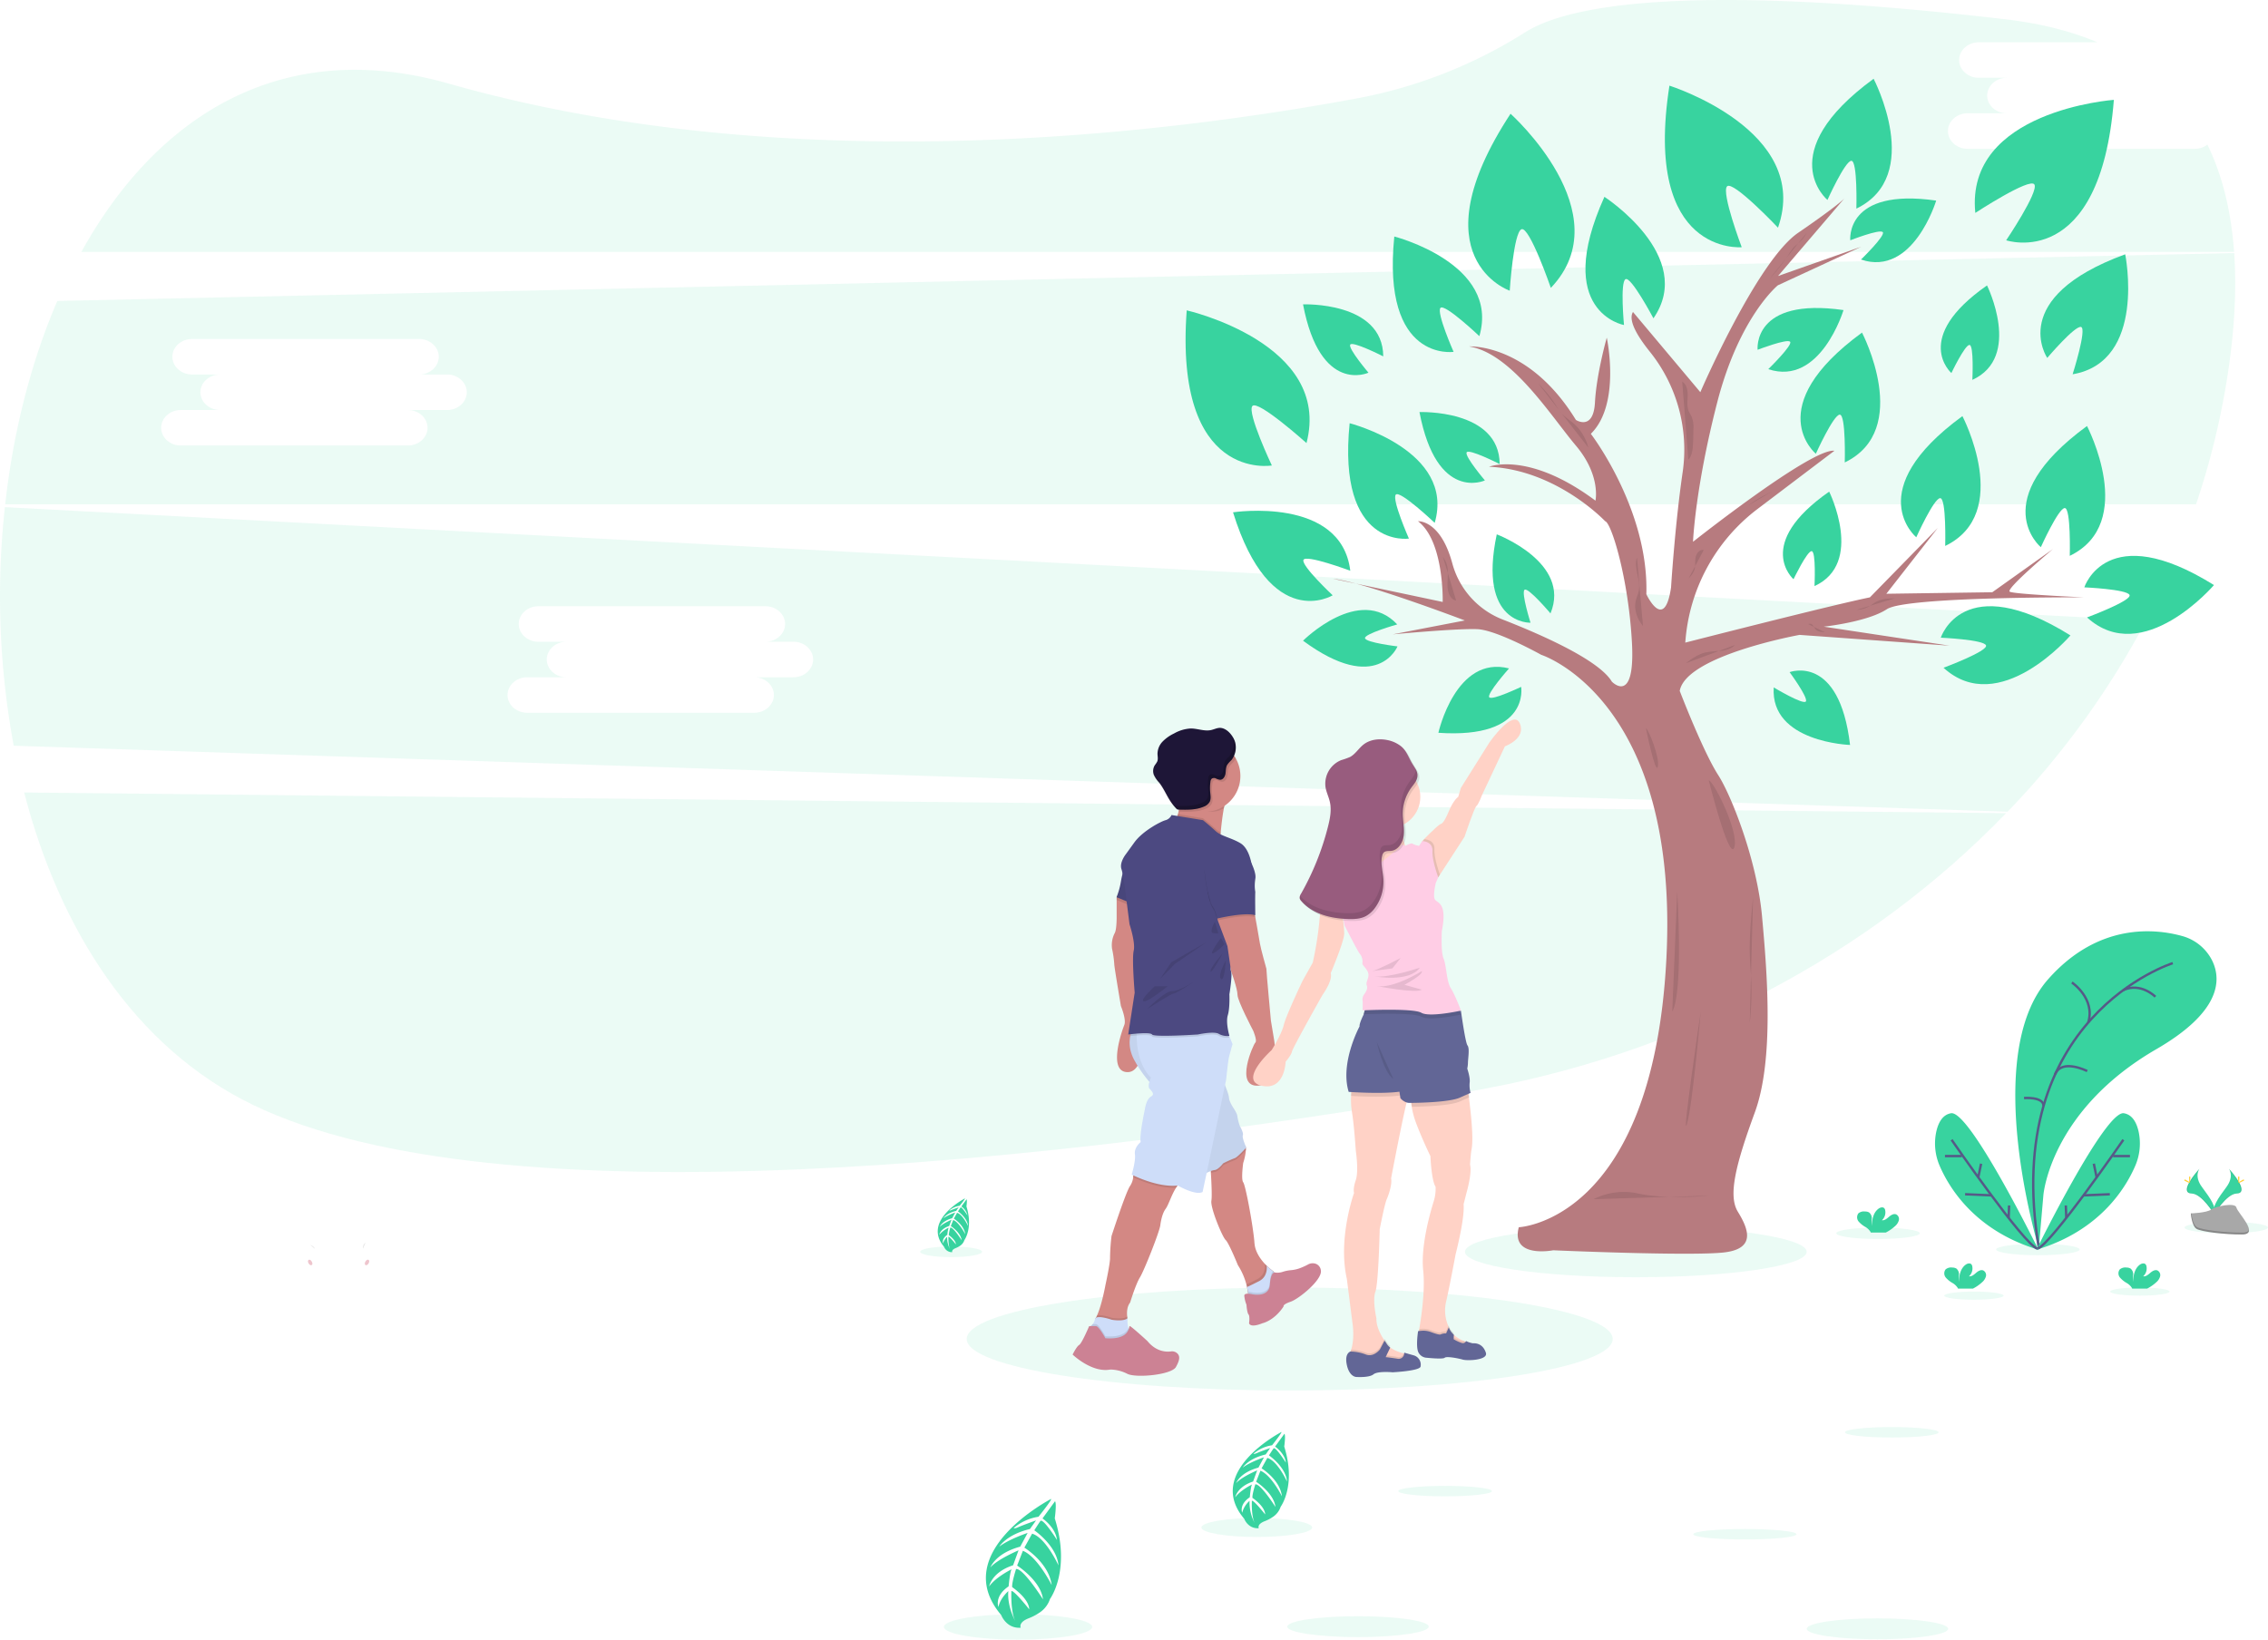 <svg xmlns="http://www.w3.org/2000/svg" width="955.667" height="690.982" viewBox="0 0 955.667 690.982"><defs><style>.a,.b{fill:#38d39f;}.a,.d,.u{opacity:0.1;}.c,.j{fill:none;}.c{stroke:#565987;stroke-miterlimit:10;}.e{fill:#ffd037;}.f{fill:#a8a8a8;}.g{opacity:0.2;}.h{fill:#eec5cd;}.i{fill:#b77b7f;}.k{fill:#ffd2c6;}.l{fill:#d38884;}.m{fill:#626696;}.n{fill:#4c4981;}.o{opacity:0.05;}.p{fill:#ceddf9;}.q{fill:#cc8294;}.r{fill:#1e1637;}.s{fill:#ffcde5;}.t{fill:#985c7e;}</style></defs><g transform="translate(-4.261 0.017)"><ellipse class="a" cx="136.102" cy="21.702" rx="136.102" ry="21.702" transform="translate(411.605 542.569)"/><ellipse class="a" cx="29.806" cy="4.404" rx="29.806" ry="4.404" transform="translate(765.545 682.002)"/><ellipse class="a" cx="21.745" cy="2.206" rx="21.745" ry="2.206" transform="translate(717.771 644.341)"/><ellipse class="a" cx="19.736" cy="2.206" rx="19.736" ry="2.206" transform="translate(593.438 626.167)"/><ellipse class="a" cx="19.736" cy="2.206" rx="19.736" ry="2.206" transform="translate(781.675 601.383)"/><ellipse class="a" cx="29.806" cy="4.404" rx="29.806" ry="4.404" transform="translate(546.669 681.092)"/><ellipse class="a" cx="72" cy="10.722" rx="72" ry="10.722" transform="translate(621.544 516.798)"/><path class="a" d="M57.38,427.08c14.9,57.629,46.452,107.446,96.312,131.6,103.618,50.178,337.3,24.295,511.709-5.417C755.6,537.9,834.9,495.517,892.5,435.8Z" transform="translate(-42.938 -93.12)"/><path class="a" d="M975.934,100.752H880.241c-4.55,0-8.267-3.365-8.267-7.486s3.717-7.477,8.267-7.477h16.543c-4.55,0-8.276-3.374-8.276-7.486s3.726-7.477,8.276-7.477H884.962c-4.541,0-8.267-3.374-8.267-7.486s3.726-7.486,8.267-7.486h49.989c-11.083-4.662-24.037-7.975-38.957-9.709C759.763,30.28,711.139,40.787,693.986,51.553a201.56,201.56,0,0,1-70,27.763c-84.027,15.676-241.171,34.545-383.6-6.009C169.6,53.132,116.982,87.222,85.45,144.208h907.1c-1.193-16.569-4.73-31.858-11.246-45.241a8.688,8.688,0,0,1-5.374,1.786Z" transform="translate(-46.911 -38.06)"/><path class="a" d="M47.581,287A345.278,345.278,0,0,0,51.3,387.544L891.467,415.35a356.384,356.384,0,0,0,58.376-80.55Zm332.3,71.691H363.344c4.55,0,8.267,3.365,8.267,7.486s-3.717,7.477-8.267,7.477H267.65c-4.55,0-8.267-3.365-8.267-7.477s3.717-7.486,8.267-7.486h16.543c-4.55,0-8.276-3.365-8.276-7.486s3.726-7.477,8.276-7.477H272.371c-4.541,0-8.267-3.365-8.267-7.486s3.726-7.477,8.267-7.477h95.694c4.55,0,8.276,3.365,8.276,7.477s-3.726,7.486-8.276,7.486h11.813c4.541,0,8.267,3.365,8.267,7.477S384.428,358.691,379.878,358.691Z" transform="translate(-41.26 -73.294)"/><path class="a" d="M987.3,162.27,70.03,182.461c-11.16,25.934-18.586,55.286-21.96,85.7H971.228a325.507,325.507,0,0,0,13.323-54.616C987.3,195.656,988.406,178.349,987.3,162.27Zm-753,66.145H217.764c4.55,0,8.267,3.365,8.267,7.486s-3.717,7.477-8.267,7.477H122.07c-4.55,0-8.267-3.365-8.267-7.477s3.717-7.486,8.267-7.486h16.543c-4.55,0-8.276-3.365-8.276-7.477s3.726-7.486,8.276-7.486H126.792c-4.541,0-8.267-3.365-8.267-7.486s3.726-7.477,8.267-7.477h95.694c4.55,0,8.276,3.365,8.276,7.477s-3.726,7.486-8.276,7.486H234.3c4.541,0,8.267,3.365,8.267,7.486S238.848,228.415,234.3,228.415Z" transform="translate(-41.621 -55.642)"/><ellipse class="a" cx="17.59" cy="2.412" rx="17.59" ry="2.412" transform="translate(778.01 517.304)"/><ellipse class="a" cx="17.59" cy="2.412" rx="17.59" ry="2.412" transform="translate(845.382 524.138)"/><ellipse class="a" cx="17.59" cy="2.412" rx="17.59" ry="2.412" transform="translate(924.748 514.892)"/><ellipse class="a" cx="12.508" cy="1.717" rx="12.508" ry="1.717" transform="translate(823.5 544.286)"/><ellipse class="a" cx="12.508" cy="1.717" rx="12.508" ry="1.717" transform="translate(893.431 542.569)"/><path class="b" d="M1044.608,628.771s-24.664-80.868,3.863-113.267c21.342-24.226,45.568-21.324,56.419-18.328a20.037,20.037,0,0,1,12.937,10.731c3.794,8.19,3.108,21.462-23.668,36.974-44.829,25.952-47.62,61.561-47.62,61.561Z" transform="translate(-181.258 -102.762)"/><path class="c" d="M1102.306,510.86s-72.721,22.732-56.419,120.126" transform="translate(-182.503 -104.977)"/><path class="c" d="M1062.49,520.35s10.01,6.748,6.868,16.895" transform="translate(-185.19 -106.32)"/><path class="c" d="M1101.224,526.72s-6.121-6.224-13.564-2.79" transform="translate(-188.752 -106.68)"/><path class="c" d="M1067.769,563.49s-10.748-5.451-13.529,1.382" transform="translate(-184.022 -112.134)"/><path class="c" d="M1039,577.064s8.07-.635,8.215,3.219" transform="translate(-181.865 -114.341)"/><path class="b" d="M1045.08,642.054s28.9-58.78,36.828-57.518c3.769.609,5.511,4.292,6.293,8.044a23.7,23.7,0,0,1-1.571,14.311C1082.526,616.317,1071.521,634.182,1045.08,642.054Z" transform="translate(-182.726 -115.401)"/><path class="c" d="M1081.764,597.56s-30.321,43.979-36.185,45.911" transform="translate(-182.796 -117.247)"/><line class="c" x1="7.082" transform="translate(894.676 487.18)"/><line class="c" x1="11.091" y2="0.472" transform="translate(882.185 503.268)"/><line class="c" x2="1.202" y2="5.778" transform="translate(886.529 490.4)"/><line class="c" x2="0.206" y2="5.254" transform="translate(874.734 507.99)"/><path class="b" d="M1038.894,642.054s-28.888-58.78-36.828-57.518c-3.769.609-5.5,4.292-6.293,8.044a23.7,23.7,0,0,0,1.571,14.311C1001.447,616.317,1012.461,634.182,1038.894,642.054Z" transform="translate(-175.681 -115.401)"/><path class="c" d="M1003.43,597.56s30.33,43.979,36.185,45.911" transform="translate(-176.831 -117.247)"/><line class="c" x2="7.082" transform="translate(823.809 487.18)"/><line class="c" x2="11.091" y2="0.472" transform="translate(832.291 503.268)"/><line class="c" x1="1.202" y2="5.778" transform="translate(837.836 490.4)"/><line class="c" x1="0.215" y2="5.254" transform="translate(850.628 507.99)"/><path class="b" d="M1101.246,666.218a4.986,4.986,0,0,0,1.64-2.481,2.215,2.215,0,0,0-1.142-2.533c-1.056-.4-2.189.326-3.039,1.065s-1.837,1.588-2.953,1.425a4.489,4.489,0,0,0,1.391-4.206,1.718,1.718,0,0,0-.395-.859c-.584-.627-1.64-.361-2.344.129-2.232,1.571-2.859,4.6-2.867,7.331a14.208,14.208,0,0,1,0-3.022,3.09,3.09,0,0,0-1.133-2.67,3.474,3.474,0,0,0-1.717-.4,3.571,3.571,0,0,0-2.807.8,2.767,2.767,0,0,0,.112,3.434,10.821,10.821,0,0,0,2.9,2.326,6.429,6.429,0,0,1,2.078,1.974,2.578,2.578,0,0,1,.155.352h6.284a17.607,17.607,0,0,0,3.837-2.661Z" transform="translate(-188.422 -125.839)"/><path class="b" d="M973,638.69a5,5,0,0,0,1.64-2.481,2.2,2.2,0,0,0-1.15-2.524c-1.056-.4-2.18.326-3.039,1.064s-1.829,1.58-2.953,1.425a4.481,4.481,0,0,0,1.391-4.206,1.717,1.717,0,0,0-.386-.859c-.584-.627-1.648-.352-2.344.137-2.232,1.571-2.859,4.6-2.867,7.323a14.117,14.117,0,0,1-.043-3.013,3.1,3.1,0,0,0-1.133-2.67,3.323,3.323,0,0,0-1.717-.4,3.572,3.572,0,0,0-2.807.79,2.807,2.807,0,0,0,.111,3.434,10.8,10.8,0,0,0,2.9,2.318,6.55,6.55,0,0,1,2.078,1.983,1.874,1.874,0,0,1,.146.352h6.293a17.356,17.356,0,0,0,3.88-2.67Z" transform="translate(-170.268 -121.944)"/><path class="b" d="M1015.746,666.218a5.039,5.039,0,0,0,1.64-2.481,2.206,2.206,0,0,0-1.15-2.532c-1.056-.4-2.181.326-3.039,1.064s-1.829,1.588-2.953,1.425a4.473,4.473,0,0,0,1.391-4.207,1.614,1.614,0,0,0-.386-.858c-.584-.627-1.648-.361-2.344.129-2.232,1.571-2.859,4.6-2.867,7.331a14.2,14.2,0,0,1,0-3.022,3.116,3.116,0,0,0-1.133-2.67,3.5,3.5,0,0,0-1.717-.4,3.571,3.571,0,0,0-2.807.8,2.767,2.767,0,0,0,.112,3.434,10.826,10.826,0,0,0,2.9,2.326,6.43,6.43,0,0,1,2.078,1.974c.06.112.1.232.154.352h6.284a17.609,17.609,0,0,0,3.837-2.661Z" transform="translate(-176.321 -125.839)"/><path class="b" d="M1138.509,611.79s2.361,3.082-1.09,7.726-6.284,8.585-5.151,11.478c0,0,5.194-8.636,9.443-8.756S1143.162,616.984,1138.509,611.79Z" transform="translate(-195.029 -119.261)"/><path class="d" d="M1138.533,611.79a3.782,3.782,0,0,1,.481.961c4.129,4.85,6.327,9.375,2.361,9.495-3.7.1-8.13,6.713-9.194,8.379a2.785,2.785,0,0,0,.129.378s5.194-8.636,9.443-8.756S1143.186,616.984,1138.533,611.79Z" transform="translate(-195.053 -119.261)"/><path class="e" d="M1144.591,616.244c0,1.09-.12,1.966-.266,1.966s-.275-.858-.275-1.966.155-.575.3-.575S1144.591,615.162,1144.591,616.244Z" transform="translate(-196.732 -119.792)"/><path class="e" d="M1146.123,617.749c-.944.524-1.777.858-1.854.7s.644-.661,1.6-1.176.575-.146.653,0S1147.076,617.233,1146.123,617.749Z" transform="translate(-196.763 -120)"/><path class="b" d="M1124.2,611.79s-2.361,3.082,1.09,7.726,6.284,8.585,5.151,11.478c0,0-5.151-8.636-9.443-8.756S1119.551,616.984,1124.2,611.79Z" transform="translate(-193.171 -119.261)"/><path class="d" d="M1124.2,611.79a3.778,3.778,0,0,0-.481.961c-4.129,4.85-6.327,9.375-2.361,9.495,3.7.1,8.13,6.713,9.194,8.379a2.8,2.8,0,0,1-.129.378s-5.151-8.636-9.443-8.756S1119.549,616.984,1124.2,611.79Z" transform="translate(-193.169 -119.261)"/><path class="e" d="M1120,616.244c0,1.09.12,1.966.266,1.966s.275-.858.275-1.966-.155-.575-.3-.575S1120,615.162,1120,616.244Z" transform="translate(-193.329 -119.792)"/><path class="e" d="M1118.124,617.749c.953.524,1.786.858,1.854.7s-.635-.661-1.588-1.176-.575-.146-.652,0S1117.171,617.233,1118.124,617.749Z" transform="translate(-192.981 -120)"/><path class="f" d="M1120.85,633.113s6.593-.2,8.585-1.614,10.139-3.1,10.628-.858,9.9,11.28,2.464,11.34-17.29-1.159-19.273-2.369S1120.85,633.113,1120.85,633.113Z" transform="translate(-193.449 -121.775)"/><path class="g" d="M1142.647,641.8c-7.434.06-17.281-1.159-19.264-2.369-1.511-.919-2.112-4.215-2.309-5.743h-.223s.421,5.314,2.4,6.524,11.83,2.429,19.273,2.369c2.146,0,2.885-.781,2.85-1.914C1145.068,641.356,1144.252,641.785,1142.647,641.8Z" transform="translate(-193.449 -122.361)"/><path class="d" d="M197.77,649.1s1.64.592,1.975,1.717" transform="translate(-62.807 -124.542)"/><path class="d" d="M224.728,648.13s-1.176.5-1.1,2.575" transform="translate(-66.467 -124.404)"/><ellipse class="h" cx="0.764" cy="1.262" rx="0.764" ry="1.262" transform="translate(133.67 531.308) rotate(-30)"/><ellipse class="h" cx="1.262" cy="0.764" rx="1.262" ry="0.764" transform="translate(157.618 532.726) rotate(-60)"/><ellipse class="a" cx="31.24" cy="5.357" rx="31.24" ry="5.357" transform="translate(401.99 680.251)"/><path class="b" d="M101.92,792.87S58.412,815.345,80.887,841.8c0,0,2.112,5.786,8.233,5.34,0,0-1.219-2.223,3.434-4.009a22.833,22.833,0,0,0,4.7-2.5,11.064,11.064,0,0,0,4.206-5.623h0s8.9-11.907,2-33.935c0,0,.858-6.224.112-7.228l-5.288,7.245s5.468,3.674,6.1,9.057c0,0-5.692-9.04-6.928-8.018-.249.215-2.627,3.966-2.627,3.966s9.443,6.43,10.181,14.774c0,0-5.34-11.684-11.1-13.358L90.648,813.4s10.3,6.3,11.512,15.77c0,0-6.009-12.019-12.139-14.44L87.6,820.951s9.975,6.344,10.894,14.233c0,0-8.344-13.186-11.349-12.774,0,0-1.88,5.846-1.631,7.64,0,0,7.057,4.713,7.177,9.34,0,0-6.507-8.216-7.512-7.675,0,0-.412,8.259,1.588,12.56,0,0-3.434-6.129-2.876-12.56,0,0-3.434,2.919-4.172,6.722,0,0-1.88-4.55,4.292-8.722,0,0,.584-6.43,1.3-7.22,0,0-6.679,3.254-9.512,7.263,0,0,1.039-6.009,10.1-8.928l2.292-6.3s-9.048,3.837-11.847,7.22c0,0,2.009-5.923,12.559-8.765l3.125-5.795s-8.052,2.7-11.967,5.795c0,0,3.039-5.091,12.929-7.426l2.575-3.631s-5.846,2.086-7.469,2.842-1.966.369-1.966.369A21.136,21.136,0,0,1,96.6,800.382S102.323,793.265,101.92,792.87Z" transform="translate(345.252 -161.2)"/><ellipse class="a" cx="23.342" cy="4.009" rx="23.342" ry="4.009" transform="translate(510.484 639.696)"/><path class="b" d="M216.127,760s-32.493,16.783-15.7,36.571c0,0,1.571,4.292,6.147,3.983,0,0-.919-1.657,2.575-2.987a16.972,16.972,0,0,0,3.511-1.871,8.25,8.25,0,0,0,3.142-4.2h0s6.645-8.894,1.494-25.351c0,0,.661-4.653.086-5.4l-3.949,5.408s4.078,2.747,4.55,6.765c0,0-4.292-6.748-5.151-6.009-.189.154-1.966,2.962-1.966,2.962s7.082,4.8,7.606,11.031c0,0-3.983-8.722-8.293-9.975l-2.429,4.4s7.726,4.713,8.585,11.787c0,0-4.481-8.98-9.065-10.782l-1.811,4.644s7.452,4.73,8.138,10.628c0,0-6.233-9.855-8.482-9.538,0,0-1.4,4.361-1.21,5.7,0,0,5.262,3.52,5.357,6.979,0,0-4.859-6.138-5.606-5.735,0,0-.318,6.172,1.185,9.383a18.523,18.523,0,0,1-2.155-9.383,10.3,10.3,0,0,0-3.116,5.022s-1.4-3.434,3.211-6.516c0,0,.438-4.8.97-5.391,0,0-4.988,2.429-7.108,5.426,0,0,.781-4.464,7.537-6.67l1.717-4.713s-6.765,2.867-8.851,5.391c0,0,1.5-4.421,9.383-6.542l2.335-4.335s-6.009,2.026-8.945,4.335c0,0,2.275-3.8,9.666-5.546l1.9-2.713s-4.361,1.554-5.58,2.12-1.459.283-1.459.283a15.7,15.7,0,0,1,7.821-3.554S216.428,760.258,216.127,760Z" transform="translate(328.103 -156.548)"/><ellipse class="a" cx="13.04" cy="2.241" rx="13.04" ry="2.241" transform="translate(392.006 525.279)"/><path class="b" d="M62.268,645.33s-18.165,9.383-8.782,20.432a3.494,3.494,0,0,0,3.434,2.232s-.506-.936,1.442-1.717a9.263,9.263,0,0,0,1.957-1.047,4.567,4.567,0,0,0,1.717-2.344h0s3.717-4.971.858-14.165c0,0,.369-2.575.052-3.013L60.74,648.73a6.319,6.319,0,0,1,2.575,3.777s-2.378-3.769-2.893-3.34c-.1.086-1.1,1.648-1.1,1.648s3.958,2.687,4.249,6.164c0,0-2.223-4.876-4.627-5.571l-1.356,2.455s4.292,2.635,4.8,6.584c0,0-2.507-5.013-5.065-6.009l-1.013,2.575s4.164,2.653,4.55,5.941c0,0-3.485-5.5-4.739-5.331a13.461,13.461,0,0,0-.678,3.193s2.945,1.966,3,3.9c0,0-2.713-3.434-3.133-3.2,0,0-.172,3.434.661,5.237a10.473,10.473,0,0,1-1.2-5.237,5.787,5.787,0,0,0-1.717,2.8s-.781-1.9,1.794-3.64a13.133,13.133,0,0,1,.541-3.013,12.7,12.7,0,0,0-3.975,3.03s.438-2.49,4.215-3.726l.961-2.627s-3.777,1.605-4.945,3.013c0,0,.858-2.472,5.237-3.657l1.3-2.421a21.465,21.465,0,0,0-5,2.421s1.271-2.12,5.4-3.1l1.065-1.511s-2.438.858-3.116,1.176-.858.163-.858.163a8.825,8.825,0,0,1,4.378-1.992S62.432,645.493,62.268,645.33Z" transform="translate(348.598 -140.319)"/><path class="b" d="M941.435,127.78S917.827,108.2,960.888,76.71c0,0,21.376,40.88-7.263,54.719,0,0,.541-20.183-2.112-20.148S941.435,127.78,941.435,127.78Z" transform="translate(-167.143 -43.533)"/><path class="b" d="M895.082,148.167S853.4,152.021,864.624,80.09c0,0,60.093,18.886,45.748,59.853,0,0-18.938-20.011-21.462-17.418S895.082,148.167,895.082,148.167Z" transform="translate(-156.915 -44.011)"/><path class="b" d="M663.8,255.773s-41.224,7.254-35.875-65.373c0,0,61.406,13.924,50.47,55.929,0,0-20.5-18.4-22.81-15.607S663.8,255.773,663.8,255.773Z" transform="translate(-123.618 -59.623)"/><path class="b" d="M1028.049,146.243s39.653,13.392,45.37-59.183c0,0-62.8,4.473-58.376,47.645,0,0,23.05-15.083,24.9-11.976S1028.049,146.243,1028.049,146.243Z" transform="translate(-178.443 -44.997)"/><path class="b" d="M783.669,168.455s-39.55-13.684.343-74.575c0,0,46.933,41.971,16.981,73.391,0,0-8.988-26.037-12.362-24.715S783.669,168.455,783.669,168.455Z" transform="translate(-143.255 -45.963)"/><path class="b" d="M953.7,153.1s-2.335-22.26,36.2-16.732c0,0-9.7,32.236-31.695,24.853,0,0,10.568-10.259,9.169-11.589S953.7,153.1,953.7,153.1Z" transform="translate(-169.788 -51.85)"/><path class="b" d="M908.215,206.846s-2.344-22.26,36.193-16.732c0,0-9.692,32.236-31.695,24.9,0,0,10.568-10.3,9.169-11.589S908.215,206.846,908.215,206.846Z" transform="translate(-163.351 -59.458)"/><path class="b" d="M1002.6,215.074s-16.9-14.663,15.015-36.914c0,0,14.929,30.175-6.181,39.8,0,0,.721-14.706-1.219-14.723S1002.6,215.074,1002.6,215.074Z" transform="translate(-176.081 -57.891)"/><path class="b" d="M922.818,367.888s20.912-7.975,25.471,30.682c0,0-33.643-1.09-32.167-24.243,0,0,12.628,7.58,13.564,5.881S922.818,367.888,922.818,367.888Z" transform="translate(-164.468 -84.646)"/><path class="b" d="M925.113,316.3s-16.9-14.663,15.023-36.914c0,0,14.929,30.175-6.19,39.807,0,0,.721-14.714-1.21-14.731S925.113,316.3,925.113,316.3Z" transform="translate(-165.114 -72.217)"/><path class="b" d="M769.824,269.13s-20.286,9.443-27.574-28.8c0,0,33.643-1.3,33.8,21.908,0,0-13.135-6.67-13.942-4.91S769.824,269.13,769.824,269.13Z" transform="translate(-139.867 -66.687)"/><path class="b" d="M712.674,216.25s-20.294,9.443-27.574-28.8c0,0,33.643-1.3,33.8,21.917,0,0-13.135-6.67-13.942-4.91S712.674,216.25,712.674,216.25Z" transform="translate(-131.778 -59.203)"/><path class="b" d="M794.123,337.6s-22.32.858-14.225-37.249c0,0,31.5,11.873,22.638,33.317,0,0-9.512-11.246-10.946-9.941S794.123,337.6,794.123,337.6Z" transform="translate(-144.945 -75.184)"/><path class="b" d="M786.4,373.828s3.975,22.02-34.863,19.359c0,0,7.288-32.871,29.772-27.128,0,0-9.787,11.006-8.284,12.233S786.4,373.828,786.4,373.828Z" transform="translate(-141.181 -84.388)"/><path class="b" d="M724.907,352.83s-8.473,20.715-39.807-2.4c0,0,23.805-23.805,39.687-6.868,0,0-14.165,4.026-13.564,5.863S724.907,352.83,724.907,352.83Z" transform="translate(-131.778 -80.439)"/><path class="b" d="M935.735,252.38s-23.608-19.573,19.453-51.07c0,0,21.376,40.889-7.263,54.728,0,0,.541-20.183-2.112-20.148S935.735,252.38,935.735,252.38Z" transform="translate(-166.336 -61.167)"/><path class="b" d="M1049.907,206.55s-17.255-25.359,32.854-43.67c0,0,9.194,45.216-22.157,50.564,0,0,6.112-19.238,3.554-19.942S1049.907,206.55,1049.907,206.55Z" transform="translate(-183.002 -55.728)"/><path class="b" d="M1046.175,298.24s-23.608-19.573,19.453-51.07c0,0,21.376,40.88-7.263,54.719,0,0,.541-20.174-2.112-20.14S1046.175,298.24,1046.175,298.24Z" transform="translate(-181.967 -67.657)"/><path class="b" d="M998.13,348.9s9.375-29.188,54.633-.961c0,0-29.987,35.06-53.483,13.633,0,0,18.886-7.014,17.908-9.443S998.13,348.9,998.13,348.9Z" transform="translate(-176.081 -80.179)"/><path class="b" d="M1068.58,324.184s9.375-29.188,54.633-.961c0,0-29.987,35.06-53.491,13.633,0,0,18.886-7.014,17.916-9.443S1068.58,324.184,1068.58,324.184Z" transform="translate(-186.051 -76.68)"/><path class="b" d="M839.962,188.694s-30.192-5.4-8.25-54.024c0,0,38.751,25.042,20.655,51.191,0,0-9.443-17.822-11.77-16.483S839.962,188.694,839.962,188.694Z" transform="translate(-151.397 -51.735)"/><path class="b" d="M754.776,202.757s-30.356,4.49-24.982-48.607c0,0,44.7,11.443,35.841,41.988,0,0-14.646-13.89-16.4-11.9S754.776,202.757,754.776,202.757Z" transform="translate(-138.014 -54.492)"/><path class="b" d="M732.848,294.425s-30.347,4.464-24.973-48.615c0,0,44.7,11.443,35.841,41.988,0,0-14.646-13.89-16.4-11.9S732.848,294.425,732.848,294.425Z" transform="translate(-134.911 -67.465)"/><path class="b" d="M692.728,324.407s-26.175,15.976-41.988-34.974c0,0,45.611-6.954,49.405,24.63,0,0-18.886-7.057-19.745-4.541S692.728,324.407,692.728,324.407Z" transform="translate(-126.915 -73.547)"/><path class="b" d="M985.035,293.38s-23.617-19.582,19.444-51.07c0,0,21.376,40.88-7.254,54.719,0,0,.532-20.183-2.12-20.148S985.035,293.38,985.035,293.38Z" transform="translate(-173.313 -66.97)"/><path class="i" d="M778.107,569.018s56.23-2.369,62.153-112.46-52.684-128.771-52.684-128.771-18.569-10.37-26.8-10.8-35.747,2.163-35.747,2.163l30.338-5.846S712.683,297.055,699.9,295.75l46.143,9.752s.652-25.565-10.4-34.013c0,0,9.443-.7,14.44,17.71a35.2,35.2,0,0,0,21.067,23.642c17.118,6.679,40.777,17.212,46.169,26.243,0,0,9.967,10.4,8.456-16.68s-8.671-50.272-11.272-50.925c0,0-20.363-21.659-48.933-22.956,0,0,16.68-6.722,44.846,14.294,0,0,2.378-10.611-8.233-23.179s-27.085-39-45.07-41.816c0,0,25.136-1.52,45.07,30.982,0,0,7.366,4.765,8.018-7.366s4.979-27.3,4.979-27.3,6.069,27.952-6.713,40.511c0,0,24.475,31.849,23.393,67.6,0,0,7.589,16.242,10.4-2.824,0,0,1.631-26.252,4.885-48.529a65.93,65.93,0,0,0-13.83-50.873c-5.417-6.739-9.186-13.289-7.091-16.723l28.381,33.8s23.831-55.243,41.207-67.158,19.5-14.517,19.5-14.517l-27.952,32.716,35.1-12.353L887.27,172.061s-16.251,13.212-25.565,49.4-10.181,58.685-10.181,58.685S901.572,240.5,911.1,241.795l-32.39,24.527a77.185,77.185,0,0,0-30.441,56.316h0s62.617-16.036,77.786-19.067l28.6-29.248-21.668,27.729,44.641-.644,25.565-18.2s-20.148,16.895-18.2,17.976,31.42,2.387,31.42,2.387-74.97-.438-83.2,4.979-26.613,7.366-26.613,7.366l53.079,8.018-63.261-4.55S848.5,328.054,845.926,343c0,0,9.752,25.445,16.251,35.532,5.391,8.387,16.242,35.532,18.414,59.363s5.151,60.445-3.039,82.765-11.263,35.094-7.143,41.816,8.01,15.384-5.417,17.109-72.369-.859-72.369-.859S774.6,582.273,778.107,569.018Z" transform="translate(-133.873 -51.843)"/><path class="d" d="M827.65,626.227a28.329,28.329,0,0,1,19.084-2.344c11.04,2.387,27.935,1.116,29.48.858" transform="translate(-151.953 -120.873)"/><path class="d" d="M868.416,475.6s2.687,42.348-2.086,50.7Z" transform="translate(-157.427 -99.987)"/><path class="d" d="M879.269,534.66s-3.434,39.67-5.82,47.422S879.269,534.66,879.269,534.66Z" transform="translate(-158.373 -108.345)"/><path class="d" d="M884.22,421.06c2.43.858,12.877,22.071,10.782,28.33S884.22,421.06,884.22,421.06Z" transform="translate(-159.959 -92.268)"/><path class="d" d="M853.38,395.45c1.133.515,6.009,12.714,5.022,16.311S853.38,395.45,853.38,395.45Z" transform="translate(-155.595 -88.643)"/><path class="d" d="M905.766,478.3c-1.2,12.293-1.854,20.346-1.09,30.192a116.59,116.59,0,0,1-.326,22.964" transform="translate(-162.808 -100.369)"/><path class="d" d="M753.78,311.49a9.9,9.9,0,0,1,2.035,6.233c.069,2.232-.215,4.464-.069,6.688s1.262,5.091,3.588,5.408" transform="translate(-141.498 -76.76)"/><path class="d" d="M800.38,226.08a57.073,57.073,0,0,1,7.846,9.735,23.326,23.326,0,0,0,2.224,3.168,36.235,36.235,0,0,0,4.292,3.52,20.269,20.269,0,0,1,6.868,10.748" transform="translate(-148.094 -64.673)"/><path class="d" d="M929.719,152.34a14.043,14.043,0,0,1-2.781,3.717c-.979.936-2.1,1.717-2.987,2.747a22.729,22.729,0,0,0-1.923,2.824A76.808,76.808,0,0,1,914,171.793" transform="translate(-164.174 -54.236)"/><path class="d" d="M871.21,225.35c1.871,1.168,2.361,3.666,2.318,5.863s-.421,4.49.4,6.533c.369.936.97,1.717,1.365,2.678a12.4,12.4,0,0,1,.635,5.091q0,2.987-.172,6.009c-.1,2.4-.335,5-1.966,6.765" transform="translate(-158.118 -64.569)"/><path class="j" d="M887.243,297.75a25.386,25.386,0,0,0-4.868,3.348,8.7,8.7,0,0,0-2.824,5.065c-.1.858-.052,1.717-.232,2.515a8.1,8.1,0,0,1-1.665,3.048,42.782,42.782,0,0,1-4.1,4.541" transform="translate(-158.449 -74.816)"/><path class="d" d="M873,362.379a30.119,30.119,0,0,1,3.915-2.73,16.569,16.569,0,0,1,4.035-1.768,42.865,42.865,0,0,1,6.653-.721c2.224-.232,4.55-.858,6.069-2.49" transform="translate(-158.371 -82.872)"/><path class="d" d="M972.971,331.76c-2.636.077-5.374.172-7.726,1.374-1.193.618-2.232,1.5-3.434,2.155a10.387,10.387,0,0,1-4.971,1.3" transform="translate(-170.237 -79.629)"/><path class="d" d="M933.06,344.4a1.468,1.468,0,0,1,1.889.446c.472.532.73,1.236,1.219,1.76.961,1.047,2.576,1.159,3.949,1.21" transform="translate(-166.871 -81.394)"/><path class="d" d="M913.844,279.21l-2.575,1.322a44.767,44.767,0,0,0-7.469,4.558" transform="translate(-162.73 -72.192)"/><path class="d" d="M880.731,308.051c-1.665-.395-3.1,1.382-3.434,3.065s.052,3.434-.429,5.108a9.443,9.443,0,0,1-2.5,3.743" transform="translate(-158.565 -76.266)"/><path class="d" d="M848.873,311.66c-1.519,4.524,1.717,9.443.755,14.139-.283,1.425-.944,2.756-1.279,4.164-.858,3.726.627,7.683,3.065,10.636" transform="translate(-154.848 -76.785)"/><path class="k" d="M778.424,402.55l-9.684,20.6s-1.425,3.863-2.344,4.584-4.988,12.929-4.988,12.929l-10.388,16.01h0l-.7,1.09-4.078-1.125-2.85-10.662.172-3.09v-.395s6.421-6.713,7.846-7.228c0,0,1.116.129,3.254-5.074s4.078-6.327,4.078-6.327l1.116-3.777,12.019-19.144s10.078-14.448,12.826-8.035S778.424,402.55,778.424,402.55Z" transform="translate(-140.028 -88.051)"/><path class="l" d="M643.956,429.072a14.147,14.147,0,0,0-1.125,3.434c-.06.3-.129.618-.206.944-.661,3.434-1.125,7.726-1.348,10.25-.112,1.262-.172,2.069-.172,2.069s-24.312-1.631-20.1-5.7a9.049,9.049,0,0,0,2.224-4.043c.12-.429.232-.858.318-1.322a22.612,22.612,0,0,0,.386-3.073v-.79a31.954,31.954,0,0,0-.24-5.031s7.907-.052,13.864.635C641.6,426.909,644.72,427.69,643.956,429.072Z" transform="translate(-122.638 -92.94)"/><path class="k" d="M732.812,573.689a2.232,2.232,0,0,1-.326.987c-1.116,1.631-7.434,34.923-7.434,34.923.507,2.249-.91,6.73-1.829,8.774s-2.962,12.62-2.962,12.62-.507,22.818-1.82,26.372.421,11.2.421,11.2c-.129,3.511,1.983,7.228,3.236,9.117.086.12.172.24.24.352.412.584.678.919.678.919a5.443,5.443,0,0,0,1.425,1.76l.283.223a16.313,16.313,0,0,0,5.709,2.4l.2.043c.815.18,1.348.258,1.348.258l.524,2.79-5.4,1.116-10.3.713s-12.122.919-9.375-4.481a8.983,8.983,0,0,0,.5-1.142h0c.1-.258.2-.532.283-.807,1.648-5.151.532-11.495.532-11.495L706.4,651.913c-3.863-17.109,3.048-36.159,3.048-36.159s-.6-1.52.721-5.391.017-12.353.017-12.353-.7-10.9-1.622-16.311a32.189,32.189,0,0,1-.369-6.868,33.347,33.347,0,0,1,.369-4.018l23.179-3.073S733.086,571.543,732.812,573.689Z" transform="translate(-134.626 -113.027)"/><path class="d" d="M732.8,704.489l-5.4,1.116-10.3.713s-12.122.919-9.375-4.481a8.991,8.991,0,0,0,.5-1.142h0c.1-.258.2-.532.283-.807a18.833,18.833,0,0,1,6.138,1.236c3.434,1.331,6.009-2.138,6.009-2.138l1.717-3.2.24-.464c.412.584.678.919.678.919A5.6,5.6,0,0,0,725,698.222l-.283.592-1.631,3.434s2.086.215,4.936.67a2.206,2.206,0,0,0,2.687-1.468l.2.043c.816.18,1.348.258,1.348.258Z" transform="translate(-134.923 -131.083)"/><path class="m" d="M737.625,707.111c-.4,1.837-11.761,2.4-11.761,2.4s-6.31-.61-8.087.858-6.988,1.116-7.185,1.116-2.953-.1-4.026-5.031,1.4-5.649,1.519-5.692h0A18.594,18.594,0,0,1,714.506,702c3.434,1.331,6.009-2.138,6.009-2.138l1.923-3.666c.412.584.678.919.678.919a5.6,5.6,0,0,0,1.717,1.983l-1.914,4.018s2.086.215,4.936.67a2.361,2.361,0,0,0,2.884-2.241,2.56,2.56,0,0,0,0-.309s1.777.515,3.966,1.125a4.086,4.086,0,0,1,2.919,4.747Z" transform="translate(-134.778 -131.208)"/><path class="k" d="M763.492,597.521c-.266,1.631-.541,5.846-.541,5.846.953,3.528-1.494,11.907-1.494,11.907l-1.219,4.79c.541,6.112-3.357,21.041-3.357,21.041s-2.575,13.856-3.975,19.831a16.491,16.491,0,0,0,.7,9.993c.069.163.112.24.112.24a2.364,2.364,0,0,0,.077.335c.043.163.094.326.146.481a7.143,7.143,0,0,0,1.339,2.275,6.671,6.671,0,0,0,.73.747h0a14.69,14.69,0,0,0,4.292,2.661h0l.678.266a18.024,18.024,0,0,0,2.163.678h0l.24.06-.541,3.2-7.194-1.846-9.641-3.125-4.739-2.713.146-.764v-.077a4.109,4.109,0,0,1,.137-.747c.738-4.207,2.575-15.959,1.665-24.621-1.15-10.722,3.314-25.522,4.4-29.051a17.64,17.64,0,0,0,.816-6.25c-1.769-2.575-2.172-12.877-2.172-12.877s-3.262-6.653-5.958-13.736a35.77,35.77,0,0,1-1.94-7.134,24.9,24.9,0,0,1-.395-5.22s21.865-19.959,24.269-.635c.086.652.155,1.279.232,1.889C764.719,592.7,763.749,595.95,763.492,597.521Z" transform="translate(-139.26 -112.59)"/><path class="d" d="M764.054,696.286l-.541,3.2-7.194-1.846-9.641-3.125L741.94,691.8l.146-.764v-.077a4.1,4.1,0,0,1,.137-.747l.678-.069h.052a8.97,8.97,0,0,1,4.035.549c1.571.584,3.623,1.262,4.052.979a5.1,5.1,0,0,1,2.3-.412l1-2.189.146-.335a7.145,7.145,0,0,0,1.339,2.275,7.464,7.464,0,0,0,.773.79v.773l-.052,1.1a14.132,14.132,0,0,0,3.434,1.6,2.016,2.016,0,0,0,.961,0h0l.678.266a17.993,17.993,0,0,0,2.163.678h0Z" transform="translate(-139.823 -130.152)"/><path class="m" d="M760.334,703.245c-2.009-.575-6.868-1.5-7.632-.781s-7.5,0-7.5,0a4.1,4.1,0,0,1-3.434-2.035c-1.391-2.18-.266-9.2-.266-9.2l.5-.052.859-.077h.052a8.972,8.972,0,0,1,4.035.549c1.571.584,3.623,1.262,4.052.979a4.978,4.978,0,0,1,2.3-.412l1.15-2.524a7.142,7.142,0,0,0,1.339,2.275,7.468,7.468,0,0,0,.773.79l-.094,1.871a14.129,14.129,0,0,0,3.434,1.6,1.382,1.382,0,0,0,1.657-.532,1.246,1.246,0,0,0,.129-.275h0a11.678,11.678,0,0,0,2.842.944h0c2.292-.129,4.516.858,5.537,3.992S762.334,703.812,760.334,703.245Z" transform="translate(-139.7 -130.286)"/><path class="d" d="M733.3,573.692l-1.245.378a18.3,18.3,0,0,1-3,.635c-6.43.858-17.015.361-20.38.146a33.357,33.357,0,0,1,.369-4.018l23.179-3.073S733.576,571.546,733.3,573.692Z" transform="translate(-135.116 -113.03)"/><path class="m" d="M753.269,562.839s-8.525,1.313-15.452,2.833c-2.309.507-4.456,1.03-6.009,1.545a17.44,17.44,0,0,1-3,.635c-7.726,1.082-21.462.086-21.462.086-3.76-12.225,4.584-27.6,4.584-27.6-.2-1.228,1.717-4.988,1.717-4.988v-.12l1.185-4.361H746.5l.386,1.871.807,3.812,4.971,23.608Z" transform="translate(-134.789 -107.809)"/><path class="d" d="M762.619,575.029l-.189.086-3.709,1.648c-4.009,1.846-16.011,2.2-20.208,2.232a24.9,24.9,0,0,1-.395-5.219s21.865-19.959,24.269-.635C762.473,573.793,762.542,574.4,762.619,575.029Z" transform="translate(-139.28 -112.599)"/><path class="m" d="M759.949,568.358l-.773.343-3.709,1.648c-4.078,1.88-16.466,2.215-20.44,2.232h-1.039c-1.837-.06-3.666-1.777-3.666-2.224,0-.249-.189-1.451-.352-2.49l-.258-1.545s-8.147-3.528-12.319-6.378c-3.116-2.12-2.326-17.169-1.717-24.733.206-2.575.395-4.292.395-4.292l32.055,1.871,4.5.266,2.575.567.687.146s1.837,13.444,2.756,14.594.309,4.885.2,7.031a13.042,13.042,0,0,1-.3,2.747s1.322,3.769,1.013,5.881a11.76,11.76,0,0,0,.395,4.335Z" transform="translate(-136.026 -107.816)"/><path class="l" d="M597.721,551.8c-8.284-.275-2.181-17.513-1.228-19.848s-1.417-7.992-1.417-7.992-2.79-16.431-2.79-17.513a44.026,44.026,0,0,0-.944-6.653,11.048,11.048,0,0,1,1.082-6.516c.953-1.494.858-7.469.858-7.469v-7.726l1.837-2.447,4.73,4.464,1.313,1.236,2.3,8.653-.815,12.4-.455,12.07,2.85,16.7S606.005,552.07,597.721,551.8Z" transform="translate(-118.494 -99.992)"/><path class="d" d="M559.367,444.086l-7.057-2.919v-1.15l1.837-2.447,4.73,4.464Z" transform="translate(-77.564 -61.931)"/><path class="n" d="M597.373,462.66a32.563,32.563,0,0,0-1.957,6.919,31.087,31.087,0,0,1-1.846,6.653l7.872,3.262Z" transform="translate(-118.824 -98.155)"/><path class="o" d="M597.373,462.66a32.563,32.563,0,0,0-1.957,6.919,31.087,31.087,0,0,1-1.846,6.653l7.872,3.262Z" transform="translate(-118.824 -98.155)"/><path class="l" d="M666.346,653.127l-.687,1.382s-.713,4.61-.713,4.713-2.035,3.185-2.035,3.185l-5.151,1.1-2.172-.266a29.7,29.7,0,0,0-.584-3.76c-.077-.352-.163-.713-.258-1.073a28.416,28.416,0,0,0-3.58-8.113s-3.794-9.366-5.151-10.585-6.524-13.581-6.009-16.568c.292-1.64.06-7.125-.215-11.7-.215-3.734-.464-6.868-.464-6.868l12.877-7.632,1.5,2.369.858,1.408v.876a23.91,23.91,0,0,1-1.15,5.64s-.97,6.928,0,8.147,4.035,17.556,4.713,25.11a2.53,2.53,0,0,0,.06.678c.266,3.434,2.421,6.567,4.576,8.834h0l.429.438a30.369,30.369,0,0,0,3.151,2.687Z" transform="translate(-125.301 -117.16)"/><path class="d" d="M658.2,671.938l2.172.266,5.151-1.1s2.035-3.082,2.035-3.185.652-4.713.652-4.713l.652-1.382.077-.172a29.289,29.289,0,0,1-3.528-2.9h0l-.352-.352s.73,4.49-3.176,6.5c-1.889.97-3.434,1.717-4.533,2.232Z" transform="translate(-127.851 -125.858)"/><path class="p" d="M669.83,662.606l-.721,1.6s-.713,4.61-.713,4.713-2.035,3.185-2.035,3.185l-5.151,1.1-2.945-.352a17.942,17.942,0,0,0-.249-2.455c-.094-.618-.215-1.3-.378-2.035,1.09-.506,2.85-1.348,5.091-2.5,3.906-2,3.168-6.49,3.168-6.49a28.832,28.832,0,0,0,2.687,2.378C669.109,662.126,669.573,662.426,669.83,662.606Z" transform="translate(-127.892 -125.995)"/><path class="d" d="M669.893,663l-.721,1.6s-.713,4.61-.713,4.713-2.035,3.185-2.035,3.185l-5.151,1.1-2.945-.352a17.943,17.943,0,0,0-.249-2.455,9.69,9.69,0,0,1,1.863.258s7,1.494,7.331-4.043c.2-3.142.859-4.378,1.374-4.859C669.172,662.518,669.635,662.818,669.893,663Z" transform="translate(-127.954 -126.387)"/><path class="q" d="M669.121,662.069s-1.717-.386-2.086,5.151-7.331,4.043-7.331,4.043-3.434-.858-3.434.575a13.313,13.313,0,0,0,.919,3.837s.2,3.288.858,4.069.232,3.7.232,3.7.275,2.172,5.675,0c0,0,4.825-.987,8.825-6.988.129-.206-.481-.858,3.022-2.069s13.5-9.306,12.723-13.246a3.322,3.322,0,0,0-2.369-2.816,4.035,4.035,0,0,0-3.125.421,26.707,26.707,0,0,1-2.919,1.348,14.33,14.33,0,0,1-4.172,1,15.39,15.39,0,0,0-3.236.618A7.087,7.087,0,0,1,669.121,662.069Z" transform="translate(-127.698 -125.827)"/><path class="l" d="M619.159,617.49a9.8,9.8,0,0,0-1.966,2.266c-1.975,3.013-3.159,7.228-4.5,9.04-1.717,2.352-2.2,6.928-2.2,6.928-.455,3-6.816,19.049-8.585,21.9s-4.121,10.585-4.121,10.585c-1.468,1.846-1.382,4.576-1.228,5.88a3,3,0,0,0,.069.524l.043.215-.043.077-2.352,4-7.486-1.039L583,675.231a12.959,12.959,0,0,0,.859-1.6c2.069-4.619,3.545-12.877,3.545-12.877s2.078-9.443,1.923-11.607a87.917,87.917,0,0,1,.618-8.962s5.855-18.028,7.726-20.981a8.225,8.225,0,0,0,1.416-3.863,3.186,3.186,0,0,0,0-.858l2.532-2.515S622.421,614.9,619.159,617.49Z" transform="translate(-117.328 -119.287)"/><path class="d" d="M596.736,684.159a5.76,5.76,0,0,1-.043.6v.292l-2.352,4-7.486-1.039L583,685.378a12.959,12.959,0,0,0,.859-1.6c1.88-.532,6.19.987,6.19.987s4.653.858,6.61-.532Z" transform="translate(-117.328 -129.434)"/><path class="p" d="M594.431,694.981l-7.58,1.846-6.971-5.151.352-2.9a5.152,5.152,0,0,0,1.279-1.167,4.525,4.525,0,0,0,1.013-2.095c.4-2.129,7.031.206,7.031.206s4.842.919,6.722-.61a11.718,11.718,0,0,0,.361,4.189,3.091,3.091,0,0,0,1.116,1.665C599.676,692.286,594.431,694.981,594.431,694.981Z" transform="translate(-116.887 -129.568)"/><path class="d" d="M594.431,695.471l-7.58,1.846-6.971-5.151.352-2.9a5.152,5.152,0,0,0,1.279-1.167,14.8,14.8,0,0,1,1.528,0c1.168.1,3.915,5.1,3.915,5.1,6.868.455,8.945-1.794,9.684-3.434a3.091,3.091,0,0,0,1.116,1.665C599.676,692.775,594.431,695.471,594.431,695.471Z" transform="translate(-116.887 -130.058)"/><path class="q" d="M585.83,694.152s-2.747-5-3.915-5.1a28.019,28.019,0,0,0-2.953,0s-3.056,7.237-4.181,7.9S572,701.02,572,701.02s8.061,7.795,15.873,6.318a16.13,16.13,0,0,1,7.142,1.777c3.614,1.889,18.68.463,20.518-2.85,1.374-2.481,1.914-4.292.713-5.606a3.236,3.236,0,0,0-2.842-.961c-1.9.257-6.147.2-9.89-4.378,0,0-6.868-6.3-7.434-6.31S596.578,694.9,585.83,694.152Z" transform="translate(-115.771 -130.19)"/><path class="d" d="M654.738,601.559l-.052.06c-.464.515-3.794,4.155-4.79,4.421A47.223,47.223,0,0,0,645,608.2s-2.035,2.721-3.666,2.85a6.474,6.474,0,0,0-1.434.386c-.215-3.734-.464-6.868-.464-6.868l12.877-7.632,1.5,2.369c.343.962.721,1.837.858,2.12Z" transform="translate(-125.316 -117.16)"/><path class="p" d="M602.212,540.827s-5.022,6.542,0,15.229a51.164,51.164,0,0,0,10.3,13.031l17.109,35.438s4.481-2.447,6.112-2.575,3.666-2.85,3.666-2.85a49.013,49.013,0,0,1,4.885-2.181c1.09-.266,4.85-4.473,4.85-4.473s-1.863-4.078-1.451-5.151-1.228-3.8-1.228-3.8a22.571,22.571,0,0,1-1.082-4.215c0-1.082-1.768-3.666-1.768-3.666s-1.76-2.713-1.76-4.207-2.575-7.331-2.575-7.331l-.678-25.754Z" transform="translate(-119.731 -108.863)"/><path class="o" d="M649.157,592.438s-3.76,4.2-4.842,4.481a47.2,47.2,0,0,0-4.893,2.163s-2.035,2.721-3.666,2.85a13.1,13.1,0,0,0-3.339,1.2c-1.459.67-2.764,1.382-2.764,1.382l-17.109-35.438a37.471,37.471,0,0,1-4.155-4.292,58.946,58.946,0,0,1-6.172-8.722,14.7,14.7,0,0,1-1.94-10.568,12.243,12.243,0,0,1,1.94-4.661l12.173-.859,24.218-1.717.206,7.623.472,18.174s.4.91.858,2.1a23.13,23.13,0,0,1,1.717,5.228c0,1.494,1.76,4.207,1.76,4.207s1.768,2.575,1.768,3.666a22.586,22.586,0,0,0,1.082,4.215s1.631,2.713,1.219,3.794S649.157,592.438,649.157,592.438Z" transform="translate(-119.735 -108.855)"/><path class="d" d="M621.8,617.493a9.8,9.8,0,0,0-1.966,2.266c-7.383.532-15.968-3.331-18.2-4.4a3.188,3.188,0,0,0,0-.858l2.532-2.515S625.058,614.9,621.8,617.493Z" transform="translate(-119.965 -119.29)"/><path class="p" d="M643.5,548.425s-1.09,3.794-1.494,5.426-1.219,9.641-1.219,9.641l-.472,2.241-7.726,36.974-1.717,8.035c-2.987,1.631-10.456-2.721-10.456-2.721-8.688.961-19.419-4.61-19.419-4.61s1.768-5.7,1.356-8.585,2.447-5.151,2.447-5.151c-.678-2.575,1.76-13.847,1.76-13.847s.549-4.207,2.575-5.3-.266-2.713-.859-3.666a4.15,4.15,0,0,1,.2-2.49,19.01,19.01,0,0,1,.618-1.854c-5.151-5.151-6.009-13.263-6.009-17.753a29.471,29.471,0,0,1,.146-3.288l11.22-1.957,24.492-4.292,2.49,7.726h0l.627,1.932Z" transform="translate(-119.876 -108.426)"/><path class="d" d="M644.486,429.072a14.147,14.147,0,0,0-1.125,3.434c-.06.3-.129.618-.206.944-2.361,1.537-3.82,1.545-6.868,1.545-1.039,0-1.622-1.992-2.575-2.2,0,0-1.477-5.331-1.9-.858-2.842-.592-5.3,1.631-7.314-.309h0v-.79a31.947,31.947,0,0,0-.24-5.031s7.907-.052,13.864.635C642.125,426.909,645.25,427.69,644.486,429.072Z" transform="translate(-123.168 -92.94)"/><path class="l" d="M649.362,416.506a15.135,15.135,0,0,1-15.126,15.126,14.856,14.856,0,0,1-3.048-.309h0a15.126,15.126,0,1,1,18.174-14.817Z" transform="translate(-122.439 -89.482)"/><path class="d" d="M641.278,445.385c-.112,1.262-.172,2.069-.172,2.069s-24.312-1.631-20.1-5.7a9.049,9.049,0,0,0,2.224-4.043l10.542,1.717s2.979,2.318,5.3,4.481A8.982,8.982,0,0,0,641.278,445.385Z" transform="translate(-122.638 -94.624)"/><path class="d" d="M642.042,545.7a7.9,7.9,0,0,1-3.185-.249,6.081,6.081,0,0,1-1.3-.567c-2.034-1.219-8.816.275-8.816.275s-18.474,1.228-19.29,0c-.464-.7-3.709-.592-6.387-.378-1.082.086-2.077.189-2.747.266a12.242,12.242,0,0,1,1.94-4.661l12.173-.858,24.492-4.292,2.49,7.726h0C641.7,544.529,642.042,545.7,642.042,545.7Z" transform="translate(-119.78 -108.427)"/><path class="n" d="M630.3,440.312l-13.255-2.172a3.915,3.915,0,0,1-2.5,2.172c-1.768.412-9.641,4.481-13.169,9.375l-3.528,4.885s-2.859,3.528-1.906,6.378,2.035,12.5,2.035,12.5l1.365,10.722s2.575,7.726,1.76,11.16.412,17.65.412,17.65l-2.721,17.65s9.237-1.219,10.053,0,19.281,0,19.281,0,6.782-1.494,8.825-.275a7.28,7.28,0,0,0,4.473.859s-1.622-5.563-.678-8.688.678-8.825.678-8.825,1.365-8.284.687-9.778,1.494-6.919,1.494-6.919l7.194-37.884s-.858-6.79-4.713-9.1-8.19-2.987-10.5-5.151S630.3,440.312,630.3,440.312Z" transform="translate(-119.133 -94.685)"/><path class="l" d="M643.07,483.655v4.481L647.3,499.4l1.52,10.456s2.713,7.469,2.713,10.053,6.61,15.109,6.61,15.109,1.811,4.215.91,5.022-8.782,18.7,1.125,18.157,6.791-19.281,6.791-19.281l-1.356-8.147s-1.906-20.363-1.906-21.857c0,0-2.438-8.7-2.713-10.594s-2.035-11.538-2.035-11.538l-1.494-6.25Z" transform="translate(-125.83 -100.684)"/><path class="d" d="M593.13,462.56l-14.766,8.447-4.584,6.928,6.1-6.215Z" transform="translate(-80.603 -65.468)"/><path class="d" d="M629,519.48s-6.722,4.378-9.881,4.378-10.49,7.537-10.49,7.537,10.388-6.713,11.16-6.516S629,519.48,629,519.48Z" transform="translate(-120.956 -106.197)"/><path class="d" d="M611.493,522.21s-6.31,5.7-4.687,6.31,10.087-6.31,10.087-6.31Z" transform="translate(-120.66 -106.583)"/><path class="d" d="M644.185,498.48S639.3,505.1,640.622,505s5.091-3.863,5.091-3.863Z" transform="translate(-125.451 -103.225)"/><path class="d" d="M644.8,506.07s-5.3,6.009-5.091,7.537S644.8,506.07,644.8,506.07Z" transform="translate(-125.353 -104.299)"/><path class="d" d="M646.79,509.57s-3.571,6.37-2.043,7.726S646.79,509.57,646.79,509.57Z" transform="translate(-126.013 -104.794)"/><path class="d" d="M641.615,490.53s-2.653,4.481-.713,4.79,2.12,0,2.12,0Z" transform="translate(-125.423 -102.1)"/><path class="d" d="M642.057,471.44a47.038,47.038,0,0,1-2.713,7.992,37.761,37.761,0,0,1-1.065-4.009A27.471,27.471,0,0,1,642.057,471.44Z" transform="translate(-125.152 -99.398)"/><path class="d" d="M647.423,409.055a6.49,6.49,0,0,1-1.022,1.58,11.6,11.6,0,0,0-1.846,2.112c-.567,1.082-.464,2.387-.661,3.606s-.961,2.575-2.181,2.575a4.86,4.86,0,0,1-1.794-.532,1.811,1.811,0,0,0-1.786.052,1.975,1.975,0,0,0-.567,1.348,17.884,17.884,0,0,0-.18,3.176,10.316,10.316,0,0,0,.077,1.262c.129,1.365.395,2.824-.249,4.043a4.824,4.824,0,0,1-2.507,2.009,14.928,14.928,0,0,1-3.52.987h0a39,39,0,0,1-6.945.232,1.716,1.716,0,0,1-.618-.1.859.859,0,0,1-.266-.172,22.487,22.487,0,0,0,.412-3.863,15.126,15.126,0,1,1,23.659-18.32Z" transform="translate(-122.439 -89.474)"/><path class="r" d="M640.022,395.367c-1.391-.137-2.7.6-4.061.9-2.816.627-5.7-.661-8.585-.652a15.83,15.83,0,0,0-7.057,2.112,16.647,16.647,0,0,0-4.713,3.3,7.632,7.632,0,0,0-2.241,5.151c0,1.116.326,2.292-.1,3.331a10.745,10.745,0,0,1-1.03,1.571,4.61,4.61,0,0,0-.481,3.88,12.577,12.577,0,0,0,2.318,3.434c1.863,2.4,3.03,5.254,4.7,7.778a22.531,22.531,0,0,0,2.447,3.108,1.665,1.665,0,0,0,.524.421,1.829,1.829,0,0,0,.618.094c3.537.094,7.211.172,10.465-1.219a4.824,4.824,0,0,0,2.507-2.009c.644-1.21.378-2.678.249-4.043a18.285,18.285,0,0,1,.1-4.438,2.035,2.035,0,0,1,.567-1.348,1.82,1.82,0,0,1,1.794-.052,4.516,4.516,0,0,0,1.786.532c1.228-.043,1.992-1.374,2.189-2.575s.086-2.507.661-3.6a11.5,11.5,0,0,1,1.837-2.1,8.636,8.636,0,0,0,1.528-7.658C645.285,398.8,642.838,395.659,640.022,395.367Z" transform="translate(-121.366 -88.629)"/><circle class="k" cx="13.135" cy="13.135" r="13.135" transform="translate(576.475 322.654)"/><path class="k" d="M718.121,435.582s.919,12.439-1.631,15.3a114.16,114.16,0,0,1-9.16,8.241l2.035,8.456,11.5,1.322,13.444-14.354-3.056-3.769s-2.344-7.941-.4-11.916S718.121,435.582,718.121,435.582Z" transform="translate(-134.924 -94.316)"/><path class="d" d="M751.022,464.962h0l-.7,1.09-4.078-1.125-2.85-10.636.172-3.091.858-1.21s4.481.1,4.292,4.181C748.5,457.725,750.533,463.605,751.022,464.962Z" transform="translate(-140.028 -96.362)"/><path class="d" d="M755.841,535.346s-3.245.721-6.954,1.2-8,.738-9.752-.292c-2.945-1.717-18.886-1.245-23.505-1.065h-.79l1.185-4.361h31.669l.386,1.871,4.5.266,2.575.567C755.574,534.624,755.841,535.346,755.841,535.346Z" transform="translate(-135.987 -107.803)"/><path class="s" d="M736.921,450.92s4.481.094,4.292,4.172,2.438,11.1,2.438,11.1l-1.013,2.344s-1.425,5.7-.309,7.125,5.194,1.425,2.85,13.135c0,0-.507,8.756.713,11.607s1.228,9.675,3.056,12.525,4.292,9.443,4.292,9.443-13.238,2.953-16.7.91-24.75-1.013-24.75-1.013.1-3.563,0-3.975a3.434,3.434,0,0,1,.515-2.575c.713-.97,1.829-2.575,1.219-4.026s1.528-3.52.412-5.735-2.49-2.644-2.215-3.855a5.2,5.2,0,0,0-1.253-3.855c-.816-1.022-6.31-11.778-6.31-11.778l-.919-5.022s-7.091-5.194-6.954-7.64,2.678-5.829,2.678-5.829l6.868-6.7s3.76,4.078,7.434,2.653,11.538-8.25,11.538-8.25,2.816-1.528,3.022-2.644,1.932-.1,1.932-.1,2.575-1.4,3.056-.9a8.466,8.466,0,0,0,2.747.9Z" transform="translate(-133.362 -96.494)"/><path class="k" d="M693.389,475.63l-2.172,1.717s-2.215,3.975-2.721,11.1a146.565,146.565,0,0,1-2.747,17.169l-4.292,7.657s-7.031,14.757-7.949,18.68-5.091,10.542-5.091,10.542-14.156,12.723-4.292,15.015,10.181-10.121,10.181-10.121,2.3-2.575,2.678-4.292,12.877-23.874,12.877-23.874,4.378-5.958,3.434-9.117c0,0,5.7-13.409,5.7-16.766a59.125,59.125,0,0,0-.919-8.387l.919-7.022Z" transform="translate(-128.315 -99.991)"/><path class="d" d="M731,508.33s-9.984,5.219-11.916,5.494,8.447-1.116,8.447-1.116Z" transform="translate(-136.554 -104.619)"/><path class="d" d="M739.3,513.07s-13.238,4.481-19.041,3.666C720.26,516.736,734.717,519.491,739.3,513.07Z" transform="translate(-136.754 -105.29)"/><path class="d" d="M740.266,514.77s-11.916,7.5-18.946,6.284c0,0,16.4,3.254,18.946,1.528l-7.331-2.043S741.082,516.238,740.266,514.77Z" transform="translate(-136.904 -105.53)"/><path class="d" d="M721.305,402.229c-3.434-.7-7.263-.266-10.018,1.9-2.043,1.605-3.434,4.061-5.7,5.262a32.85,32.85,0,0,1-3.717,1.3,10.757,10.757,0,0,0-6.567,11.564c.361,2.017,1.3,3.88,1.777,5.881.858,3.554.094,7.271-.807,10.808a113.912,113.912,0,0,1-11.315,28.072,2.935,2.935,0,0,0-.558,1.88,2.694,2.694,0,0,0,.7,1.21c4.7,5.434,12.362,7.306,19.547,7.546,2.653.094,5.426,0,7.726-1.288a11.7,11.7,0,0,0,3.786-3.434,18.405,18.405,0,0,0,3.5-11.83c-.2-3.434-1.339-6.868-.481-10.173a2.763,2.763,0,0,1,.61-1.253c.773-.79,2.06-.575,3.159-.7,3-.352,4.919-3.5,5.28-6.49s-.395-6.009-.412-9.005a18.793,18.793,0,0,1,3.554-11.074c1-1.374,2.258-2.721,2.575-4.438.412-2.146-.859-3.726-1.9-5.426-1.717-2.635-2.49-5.726-5.031-7.726A13.667,13.667,0,0,0,721.305,402.229Z" transform="translate(-131.679 -89.559)"/><path class="t" d="M720.355,401.28c-3.434-.687-7.263-.266-10.018,1.906-2.043,1.605-3.434,4.052-5.7,5.254a34.672,34.672,0,0,1-3.717,1.313,10.722,10.722,0,0,0-6.559,11.555c.361,2.017,1.3,3.889,1.768,5.881.859,3.554.1,7.271-.807,10.808a113.589,113.589,0,0,1-11.315,28.072,2.944,2.944,0,0,0-.558,1.88,2.7,2.7,0,0,0,.7,1.21c4.7,5.434,12.362,7.306,19.556,7.546,2.644.094,5.417,0,7.726-1.279a11.82,11.82,0,0,0,3.786-3.477,18.406,18.406,0,0,0,3.5-11.83c-.2-3.434-1.339-6.868-.481-10.173a2.739,2.739,0,0,1,.61-1.245c.773-.8,2.06-.584,3.159-.713,3-.352,4.919-3.5,5.28-6.49s-.395-6.009-.412-9.005a18.887,18.887,0,0,1,3.554-11.074c1-1.374,2.266-2.721,2.575-4.438.421-2.146-.858-3.717-1.9-5.426-1.717-2.635-2.49-5.717-5.031-7.726a13.666,13.666,0,0,0-5.717-2.55Z" transform="translate(-131.544 -89.425)"/><path class="d" d="M658.133,467.9a17.291,17.291,0,0,0,0,5.563c-.137,1.494,0,9.778,0,9.778-4.481-1.356-15.882,1.365-15.882,1.365l-1.365-4.078a10.087,10.087,0,0,1-1.717-3.348,35.313,35.313,0,0,1-1.065-4.009,82.909,82.909,0,0,1-1.331-8.525c-.567-4.292,5.855-8.962,10.714-11.546s9.117,8.413,9.117,8.413S658.674,465.723,658.133,467.9Z" transform="translate(-124.934 -96.746)"/><path class="n" d="M658.133,466.945a17.291,17.291,0,0,0,0,5.563c-.137,1.494,0,9.778,0,9.778-4.481-1.356-15.882,1.365-15.882,1.365l-1.365-4.078a10,10,0,0,1-1.717-3.348,35.314,35.314,0,0,1-1.065-4.009,82.909,82.909,0,0,1-1.331-8.525c-.567-4.292,5.855-8.962,10.714-11.546s9.117,8.413,9.117,8.413S658.674,464.773,658.133,466.945Z" transform="translate(-124.934 -96.611)"/><path class="d" d="M721.32,549.65s2.575,12.216,6.962,15.547Z" transform="translate(-136.904 -110.467)"/><path class="g" d="M645.961,401.951a9.124,9.124,0,0,0-1-2.181c.069.189.137.369.189.549a8.636,8.636,0,0,1-1.528,7.658,11.878,11.878,0,0,0-1.846,2.1,11.412,11.412,0,0,0-.652,3.606c-.189,1.219-.97,2.575-2.189,2.575a4.516,4.516,0,0,1-1.786-.532,1.846,1.846,0,0,0-1.794.06,1.992,1.992,0,0,0-.566,1.339,18.285,18.285,0,0,0-.1,4.438c.129,1.365.395,2.833-.249,4.043a4.825,4.825,0,0,1-2.507,2.009c-3.262,1.4-6.928,1.322-10.473,1.219a1.9,1.9,0,0,1-.618-.094,1.528,1.528,0,0,1-.515-.421,22.964,22.964,0,0,1-2.447-3.1c-1.674-2.533-2.841-5.383-4.7-7.778-.507-.661-1.073-1.3-1.537-1.974a.708.708,0,0,0,0,.129,12.394,12.394,0,0,0,2.318,3.434c1.854,2.4,3.022,5.254,4.7,7.778a22.468,22.468,0,0,0,2.438,3.108,1.77,1.77,0,0,0,.524.421,1.9,1.9,0,0,0,.618.094c3.545.094,7.211.172,10.473-1.219a4.825,4.825,0,0,0,2.507-2.009c.644-1.21.378-2.678.249-4.043a18.721,18.721,0,0,1,.094-4.438,2.087,2.087,0,0,1,.575-1.348,1.82,1.82,0,0,1,1.794-.052,4.472,4.472,0,0,0,1.777.532c1.228-.043,2-1.374,2.189-2.575a11.213,11.213,0,0,1,.661-3.6,11.544,11.544,0,0,1,1.846-2.1A8.662,8.662,0,0,0,645.961,401.951Z" transform="translate(-121.381 -89.255)"/><g class="u" transform="translate(551.936 323.959)"><path d="M696.984,427.615c-.137-.481-.3-.953-.464-1.425C696.657,426.671,696.82,427.143,696.984,427.615Z" transform="translate(-685.33 -416.953)"/><path d="M732.285,415.43a4.035,4.035,0,0,1-.051,1.15c-.335,1.717-1.605,3.065-2.575,4.438A18.886,18.886,0,0,0,726.1,432.1c0,3,.764,6.009.412,9s-2.284,6.147-5.271,6.49c-1.107.129-2.387-.077-3.168.713a2.739,2.739,0,0,0-.61,1.245c-.858,3.305.283,6.765.481,10.173a18.432,18.432,0,0,1-3.5,11.838,11.855,11.855,0,0,1-3.777,3.434c-2.335,1.262-5.151,1.374-7.726,1.288-7.074-.249-14.594-2.06-19.316-7.3a1.82,1.82,0,0,0-.12.979,2.7,2.7,0,0,0,.7,1.21c4.7,5.434,12.362,7.306,19.556,7.546,2.644.094,5.417,0,7.726-1.279a11.821,11.821,0,0,0,3.786-3.477,18.406,18.406,0,0,0,3.5-11.83c-.2-3.434-1.339-6.868-.481-10.173a2.738,2.738,0,0,1,.61-1.245c.773-.8,2.06-.584,3.159-.713,3-.352,4.919-3.5,5.28-6.49s-.395-6.009-.412-9.005a18.886,18.886,0,0,1,3.554-11.074c1-1.374,2.266-2.721,2.575-4.438a5.048,5.048,0,0,0-.773-3.563Z" transform="translate(-683.485 -415.43)"/></g></g></svg>